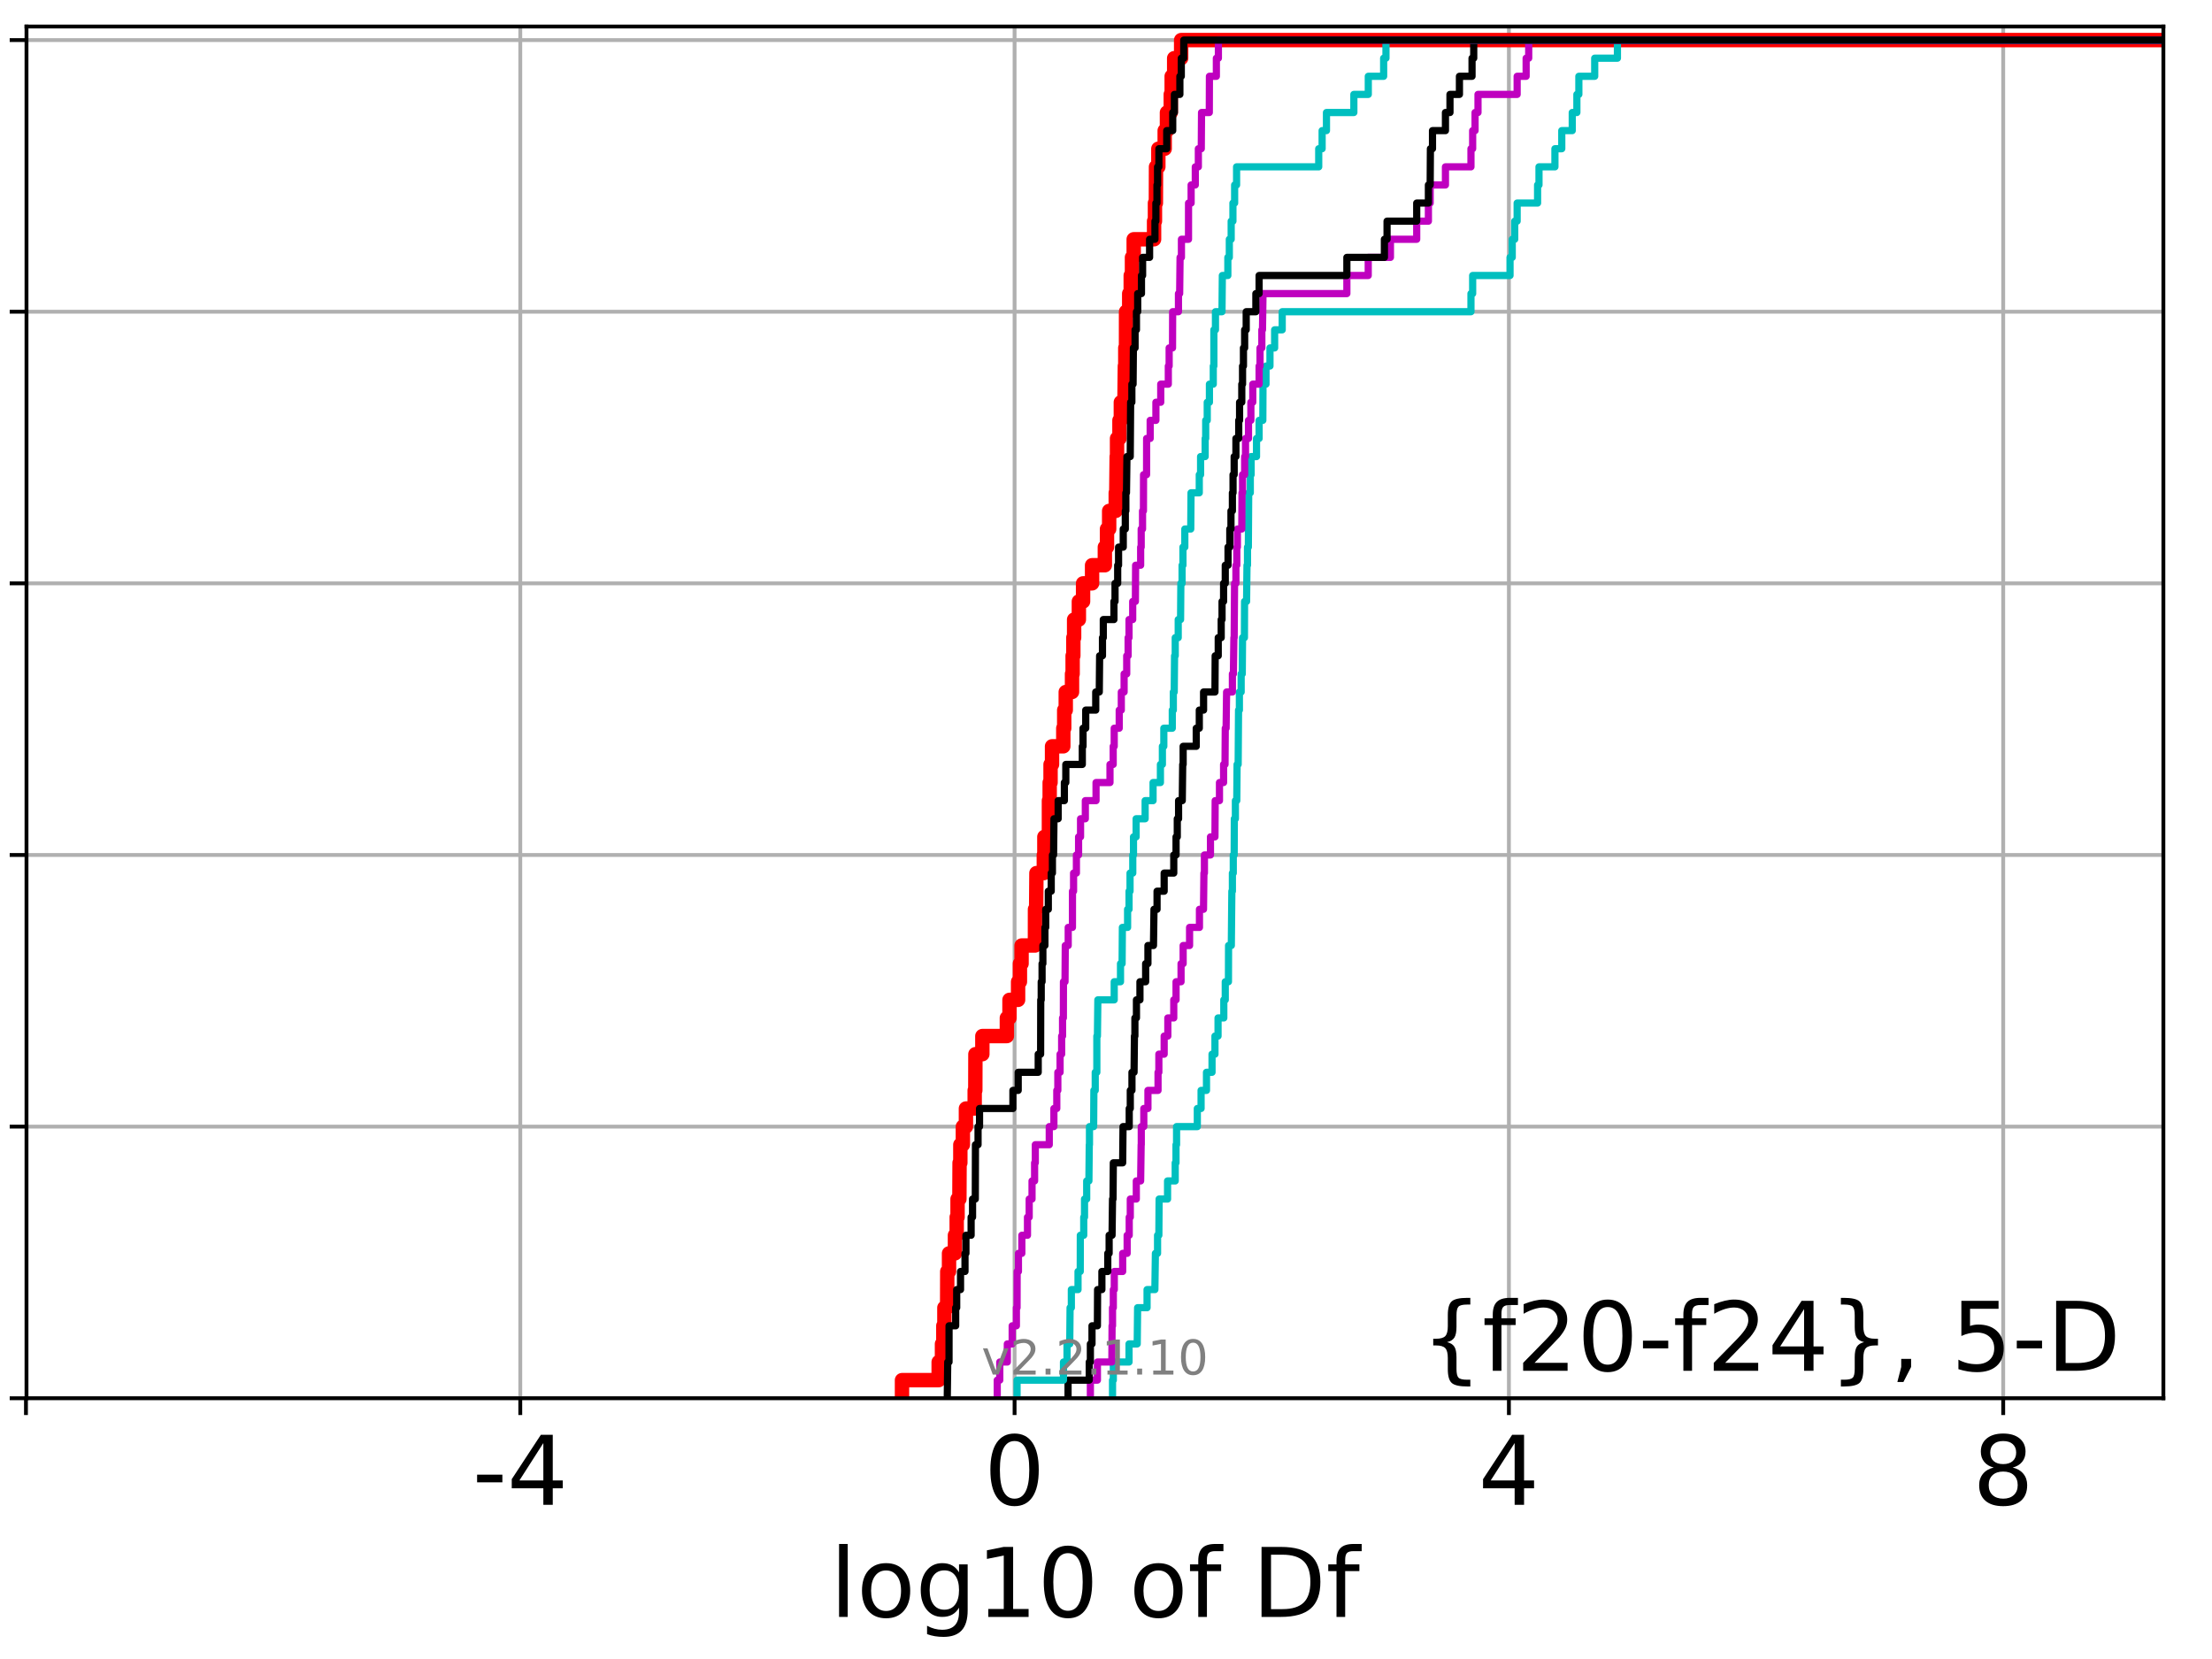 <?xml version="1.0" encoding="utf-8" standalone="no"?>
<!DOCTYPE svg PUBLIC "-//W3C//DTD SVG 1.1//EN"
  "http://www.w3.org/Graphics/SVG/1.1/DTD/svg11.dtd">
<!-- Created with matplotlib (http://matplotlib.org/) -->
<svg height="345.6pt" version="1.1" viewBox="0 0 460.8 345.6" width="460.8pt" xmlns="http://www.w3.org/2000/svg" xmlns:xlink="http://www.w3.org/1999/xlink">
 <defs>
  <style type="text/css">
*{stroke-linecap:butt;stroke-linejoin:round;}
  </style>
 </defs>
 <g id="figure_1">
  <g id="patch_1">
   <path d="M 0 345.6 
L 460.8 345.6 
L 460.8 0 
L 0 0 
z
" style="fill:#ffffff;"/>
  </g>
  <g id="axes_1">
   <g id="patch_2">
    <path d="M 5.52 291.28 
L 450.672 291.28 
L 450.672 5.52 
L 5.52 5.52 
z
" style="fill:#ffffff;"/>
   </g>
   <g id="matplotlib.axis_1">
    <g id="xtick_1">
     <g id="line2d_1">
      <path clip-path="url(#p092ef74ff3)" d="M 5.409 291.28 
L 5.409 5.52 
" style="fill:none;stroke:#b0b0b0;stroke-linecap:square;stroke-width:0.8;"/>
     </g>
     <g id="line2d_2">
      <defs>
       <path d="M 0 0 
L 0 3.5 
" id="md274df6a6b" style="stroke:#000000;stroke-width:0.8;"/>
      </defs>
      <g>
       <use style="stroke:#000000;stroke-width:0.8;" x="5.409" xlink:href="#md274df6a6b" y="291.28"/>
      </g>
     </g>
    </g>
    <g id="xtick_2">
     <g id="line2d_3">
      <path clip-path="url(#p092ef74ff3)" d="M 108.383 291.28 
L 108.383 5.52 
" style="fill:none;stroke:#b0b0b0;stroke-linecap:square;stroke-width:0.8;"/>
     </g>
     <g id="line2d_4">
      <g>
       <use style="stroke:#000000;stroke-width:0.8;" x="108.383" xlink:href="#md274df6a6b" y="291.28"/>
      </g>
     </g>
     <g id="text_1">
      <!-- -4 -->
      <defs>
       <path d="M 4.891 31.391 
L 31.203 31.391 
L 31.203 23.391 
L 4.891 23.391 
z
" id="DejaVuSans-2d"/>
       <path d="M 37.797 64.312 
L 12.891 25.391 
L 37.797 25.391 
z
M 35.203 72.906 
L 47.609 72.906 
L 47.609 25.391 
L 58.016 25.391 
L 58.016 17.188 
L 47.609 17.188 
L 47.609 0 
L 37.797 0 
L 37.797 17.188 
L 4.891 17.188 
L 4.891 26.703 
z
" id="DejaVuSans-34"/>
      </defs>
      <g transform="translate(98.412 313.477)scale(0.2 -0.2)">
       <use xlink:href="#DejaVuSans-2d"/>
       <use x="36.084" xlink:href="#DejaVuSans-34"/>
      </g>
     </g>
    </g>
    <g id="xtick_3">
     <g id="line2d_5">
      <path clip-path="url(#p092ef74ff3)" d="M 211.357 291.28 
L 211.357 5.52 
" style="fill:none;stroke:#b0b0b0;stroke-linecap:square;stroke-width:0.8;"/>
     </g>
     <g id="line2d_6">
      <g>
       <use style="stroke:#000000;stroke-width:0.8;" x="211.357" xlink:href="#md274df6a6b" y="291.28"/>
      </g>
     </g>
     <g id="text_2">
      <!-- 0 -->
      <defs>
       <path d="M 31.781 66.406 
Q 24.172 66.406 20.328 58.906 
Q 16.5 51.422 16.5 36.375 
Q 16.5 21.391 20.328 13.891 
Q 24.172 6.391 31.781 6.391 
Q 39.453 6.391 43.281 13.891 
Q 47.125 21.391 47.125 36.375 
Q 47.125 51.422 43.281 58.906 
Q 39.453 66.406 31.781 66.406 
z
M 31.781 74.219 
Q 44.047 74.219 50.516 64.516 
Q 56.984 54.828 56.984 36.375 
Q 56.984 17.969 50.516 8.266 
Q 44.047 -1.422 31.781 -1.422 
Q 19.531 -1.422 13.062 8.266 
Q 6.594 17.969 6.594 36.375 
Q 6.594 54.828 13.062 64.516 
Q 19.531 74.219 31.781 74.219 
z
" id="DejaVuSans-30"/>
      </defs>
      <g transform="translate(204.994 313.477)scale(0.2 -0.2)">
       <use xlink:href="#DejaVuSans-30"/>
      </g>
     </g>
    </g>
    <g id="xtick_4">
     <g id="line2d_7">
      <path clip-path="url(#p092ef74ff3)" d="M 314.331 291.28 
L 314.331 5.52 
" style="fill:none;stroke:#b0b0b0;stroke-linecap:square;stroke-width:0.8;"/>
     </g>
     <g id="line2d_8">
      <g>
       <use style="stroke:#000000;stroke-width:0.8;" x="314.331" xlink:href="#md274df6a6b" y="291.28"/>
      </g>
     </g>
     <g id="text_3">
      <!-- 4 -->
      <g transform="translate(307.968 313.477)scale(0.2 -0.2)">
       <use xlink:href="#DejaVuSans-34"/>
      </g>
     </g>
    </g>
    <g id="xtick_5">
     <g id="line2d_9">
      <path clip-path="url(#p092ef74ff3)" d="M 417.304 291.28 
L 417.304 5.52 
" style="fill:none;stroke:#b0b0b0;stroke-linecap:square;stroke-width:0.8;"/>
     </g>
     <g id="line2d_10">
      <g>
       <use style="stroke:#000000;stroke-width:0.8;" x="417.304" xlink:href="#md274df6a6b" y="291.28"/>
      </g>
     </g>
     <g id="text_4">
      <!-- 8 -->
      <defs>
       <path d="M 31.781 34.625 
Q 24.75 34.625 20.719 30.859 
Q 16.703 27.094 16.703 20.516 
Q 16.703 13.922 20.719 10.156 
Q 24.75 6.391 31.781 6.391 
Q 38.812 6.391 42.859 10.172 
Q 46.922 13.969 46.922 20.516 
Q 46.922 27.094 42.891 30.859 
Q 38.875 34.625 31.781 34.625 
z
M 21.922 38.812 
Q 15.578 40.375 12.031 44.719 
Q 8.5 49.078 8.5 55.328 
Q 8.5 64.062 14.719 69.141 
Q 20.953 74.219 31.781 74.219 
Q 42.672 74.219 48.875 69.141 
Q 55.078 64.062 55.078 55.328 
Q 55.078 49.078 51.531 44.719 
Q 48 40.375 41.703 38.812 
Q 48.828 37.156 52.797 32.312 
Q 56.781 27.484 56.781 20.516 
Q 56.781 9.906 50.312 4.234 
Q 43.844 -1.422 31.781 -1.422 
Q 19.734 -1.422 13.25 4.234 
Q 6.781 9.906 6.781 20.516 
Q 6.781 27.484 10.781 32.312 
Q 14.797 37.156 21.922 38.812 
z
M 18.312 54.391 
Q 18.312 48.734 21.844 45.562 
Q 25.391 42.391 31.781 42.391 
Q 38.141 42.391 41.719 45.562 
Q 45.312 48.734 45.312 54.391 
Q 45.312 60.062 41.719 63.234 
Q 38.141 66.406 31.781 66.406 
Q 25.391 66.406 21.844 63.234 
Q 18.312 60.062 18.312 54.391 
z
" id="DejaVuSans-38"/>
      </defs>
      <g transform="translate(410.942 313.477)scale(0.2 -0.2)">
       <use xlink:href="#DejaVuSans-38"/>
      </g>
     </g>
    </g>
    <g id="text_5">
     <!-- log10 of Df -->
     <defs>
      <path d="M 9.422 75.984 
L 18.406 75.984 
L 18.406 0 
L 9.422 0 
z
" id="DejaVuSans-6c"/>
      <path d="M 30.609 48.391 
Q 23.391 48.391 19.188 42.75 
Q 14.984 37.109 14.984 27.297 
Q 14.984 17.484 19.156 11.844 
Q 23.344 6.203 30.609 6.203 
Q 37.797 6.203 41.984 11.859 
Q 46.188 17.531 46.188 27.297 
Q 46.188 37.016 41.984 42.703 
Q 37.797 48.391 30.609 48.391 
z
M 30.609 56 
Q 42.328 56 49.016 48.375 
Q 55.719 40.766 55.719 27.297 
Q 55.719 13.875 49.016 6.219 
Q 42.328 -1.422 30.609 -1.422 
Q 18.844 -1.422 12.172 6.219 
Q 5.516 13.875 5.516 27.297 
Q 5.516 40.766 12.172 48.375 
Q 18.844 56 30.609 56 
z
" id="DejaVuSans-6f"/>
      <path d="M 45.406 27.984 
Q 45.406 37.75 41.375 43.109 
Q 37.359 48.484 30.078 48.484 
Q 22.859 48.484 18.828 43.109 
Q 14.797 37.75 14.797 27.984 
Q 14.797 18.266 18.828 12.891 
Q 22.859 7.516 30.078 7.516 
Q 37.359 7.516 41.375 12.891 
Q 45.406 18.266 45.406 27.984 
z
M 54.391 6.781 
Q 54.391 -7.172 48.188 -13.984 
Q 42 -20.797 29.203 -20.797 
Q 24.469 -20.797 20.266 -20.094 
Q 16.062 -19.391 12.109 -17.922 
L 12.109 -9.188 
Q 16.062 -11.328 19.922 -12.344 
Q 23.781 -13.375 27.781 -13.375 
Q 36.625 -13.375 41.016 -8.766 
Q 45.406 -4.156 45.406 5.172 
L 45.406 9.625 
Q 42.625 4.781 38.281 2.391 
Q 33.938 0 27.875 0 
Q 17.828 0 11.672 7.656 
Q 5.516 15.328 5.516 27.984 
Q 5.516 40.672 11.672 48.328 
Q 17.828 56 27.875 56 
Q 33.938 56 38.281 53.609 
Q 42.625 51.219 45.406 46.391 
L 45.406 54.688 
L 54.391 54.688 
z
" id="DejaVuSans-67"/>
      <path d="M 12.406 8.297 
L 28.516 8.297 
L 28.516 63.922 
L 10.984 60.406 
L 10.984 69.391 
L 28.422 72.906 
L 38.281 72.906 
L 38.281 8.297 
L 54.391 8.297 
L 54.391 0 
L 12.406 0 
z
" id="DejaVuSans-31"/>
      <path id="DejaVuSans-20"/>
      <path d="M 37.109 75.984 
L 37.109 68.5 
L 28.516 68.5 
Q 23.688 68.5 21.797 66.547 
Q 19.922 64.594 19.922 59.516 
L 19.922 54.688 
L 34.719 54.688 
L 34.719 47.703 
L 19.922 47.703 
L 19.922 0 
L 10.891 0 
L 10.891 47.703 
L 2.297 47.703 
L 2.297 54.688 
L 10.891 54.688 
L 10.891 58.5 
Q 10.891 67.625 15.141 71.797 
Q 19.391 75.984 28.609 75.984 
z
" id="DejaVuSans-66"/>
      <path d="M 19.672 64.797 
L 19.672 8.109 
L 31.594 8.109 
Q 46.688 8.109 53.688 14.938 
Q 60.688 21.781 60.688 36.531 
Q 60.688 51.172 53.688 57.984 
Q 46.688 64.797 31.594 64.797 
z
M 9.812 72.906 
L 30.078 72.906 
Q 51.266 72.906 61.172 64.094 
Q 71.094 55.281 71.094 36.531 
Q 71.094 17.672 61.125 8.828 
Q 51.172 0 30.078 0 
L 9.812 0 
z
" id="DejaVuSans-44"/>
     </defs>
     <g transform="translate(172.91 336.833)scale(0.2 -0.2)">
      <use xlink:href="#DejaVuSans-6c"/>
      <use x="27.783" xlink:href="#DejaVuSans-6f"/>
      <use x="88.965" xlink:href="#DejaVuSans-67"/>
      <use x="152.441" xlink:href="#DejaVuSans-31"/>
      <use x="216.064" xlink:href="#DejaVuSans-30"/>
      <use x="279.688" xlink:href="#DejaVuSans-20"/>
      <use x="311.475" xlink:href="#DejaVuSans-6f"/>
      <use x="372.656" xlink:href="#DejaVuSans-66"/>
      <use x="407.861" xlink:href="#DejaVuSans-20"/>
      <use x="439.648" xlink:href="#DejaVuSans-44"/>
      <use x="516.65" xlink:href="#DejaVuSans-66"/>
     </g>
    </g>
   </g>
   <g id="matplotlib.axis_2">
    <g id="ytick_1">
     <g id="line2d_11">
      <path clip-path="url(#p092ef74ff3)" d="M 5.52 291.28 
L 450.672 291.28 
" style="fill:none;stroke:#b0b0b0;stroke-linecap:square;stroke-width:0.8;"/>
     </g>
     <g id="line2d_12">
      <defs>
       <path d="M 0 0 
L -3.5 0 
" id="m670ad998c7" style="stroke:#000000;stroke-width:0.8;"/>
      </defs>
      <g>
       <use style="stroke:#000000;stroke-width:0.8;" x="5.52" xlink:href="#m670ad998c7" y="291.28"/>
      </g>
     </g>
    </g>
    <g id="ytick_2">
     <g id="line2d_13">
      <path clip-path="url(#p092ef74ff3)" d="M 5.52 234.694 
L 450.672 234.694 
" style="fill:none;stroke:#b0b0b0;stroke-linecap:square;stroke-width:0.8;"/>
     </g>
     <g id="line2d_14">
      <g>
       <use style="stroke:#000000;stroke-width:0.8;" x="5.52" xlink:href="#m670ad998c7" y="234.694"/>
      </g>
     </g>
    </g>
    <g id="ytick_3">
     <g id="line2d_15">
      <path clip-path="url(#p092ef74ff3)" d="M 5.52 178.108 
L 450.672 178.108 
" style="fill:none;stroke:#b0b0b0;stroke-linecap:square;stroke-width:0.8;"/>
     </g>
     <g id="line2d_16">
      <g>
       <use style="stroke:#000000;stroke-width:0.8;" x="5.52" xlink:href="#m670ad998c7" y="178.108"/>
      </g>
     </g>
    </g>
    <g id="ytick_4">
     <g id="line2d_17">
      <path clip-path="url(#p092ef74ff3)" d="M 5.52 121.522 
L 450.672 121.522 
" style="fill:none;stroke:#b0b0b0;stroke-linecap:square;stroke-width:0.8;"/>
     </g>
     <g id="line2d_18">
      <g>
       <use style="stroke:#000000;stroke-width:0.8;" x="5.52" xlink:href="#m670ad998c7" y="121.522"/>
      </g>
     </g>
    </g>
    <g id="ytick_5">
     <g id="line2d_19">
      <path clip-path="url(#p092ef74ff3)" d="M 5.52 64.935 
L 450.672 64.935 
" style="fill:none;stroke:#b0b0b0;stroke-linecap:square;stroke-width:0.8;"/>
     </g>
     <g id="line2d_20">
      <g>
       <use style="stroke:#000000;stroke-width:0.8;" x="5.52" xlink:href="#m670ad998c7" y="64.935"/>
      </g>
     </g>
    </g>
    <g id="ytick_6">
     <g id="line2d_21">
      <path clip-path="url(#p092ef74ff3)" d="M 5.52 8.349 
L 450.672 8.349 
" style="fill:none;stroke:#b0b0b0;stroke-linecap:square;stroke-width:0.8;"/>
     </g>
     <g id="line2d_22">
      <g>
       <use style="stroke:#000000;stroke-width:0.8;" x="5.52" xlink:href="#m670ad998c7" y="8.349"/>
      </g>
     </g>
    </g>
   </g>
   <g id="line2d_23">
    <path clip-path="url(#p092ef74ff3)" d="M 187.903 291.28 
L 187.903 287.508 
L 195.541 287.508 
L 195.541 283.735 
L 196.234 283.735 
L 196.234 279.963 
L 196.514 279.963 
L 196.514 276.19 
L 196.733 276.19 
L 196.733 272.418 
L 197.309 272.418 
L 197.331 264.873 
L 197.7 264.873 
L 197.7 261.101 
L 198.933 261.101 
L 198.933 257.328 
L 199.298 257.328 
L 199.298 253.556 
L 199.477 253.556 
L 199.477 249.783 
L 199.86 249.783 
L 199.896 242.239 
L 200.056 242.239 
L 200.056 238.466 
L 200.583 238.466 
L 200.583 234.694 
L 201.221 234.694 
L 201.221 230.921 
L 203.045 230.921 
L 203.045 227.149 
L 203.174 227.149 
L 203.197 219.604 
L 204.642 219.604 
L 204.642 215.832 
L 209.748 215.832 
L 209.748 212.059 
L 210.296 212.059 
L 210.296 208.287 
L 212.086 208.287 
L 212.086 204.515 
L 212.467 204.515 
L 212.467 200.742 
L 212.811 200.742 
L 212.811 196.97 
L 215.599 196.97 
L 215.607 189.425 
L 215.847 189.425 
L 215.907 181.88 
L 217.448 181.88 
L 217.448 178.108 
L 217.56 178.108 
L 217.56 174.335 
L 218.508 174.335 
L 218.51 166.79 
L 218.668 166.79 
L 218.668 163.018 
L 218.85 163.018 
L 218.85 159.246 
L 219.159 159.246 
L 219.159 155.473 
L 221.504 155.473 
L 221.504 151.701 
L 221.693 151.701 
L 221.693 147.928 
L 222.016 147.928 
L 222.016 144.156 
L 223.321 144.156 
L 223.321 140.384 
L 223.449 140.384 
L 223.449 136.611 
L 223.597 136.611 
L 223.597 132.839 
L 223.759 132.839 
L 223.759 129.066 
L 224.748 129.066 
L 224.748 125.294 
L 225.624 125.294 
L 225.624 121.522 
L 227.5 121.522 
L 227.5 117.749 
L 230.161 117.749 
L 230.161 113.977 
L 230.607 113.977 
L 230.607 110.204 
L 231.059 110.204 
L 231.059 106.432 
L 232.428 106.432 
L 232.428 102.66 
L 232.54 102.66 
L 232.625 95.115 
L 232.7 95.115 
L 232.7 91.342 
L 233.204 91.342 
L 233.204 87.57 
L 233.492 87.57 
L 233.492 83.797 
L 234.24 83.797 
L 234.329 76.253 
L 234.418 76.253 
L 234.418 72.48 
L 234.568 72.48 
L 234.577 64.935 
L 235.234 64.935 
L 235.234 61.163 
L 235.551 61.163 
L 235.551 57.391 
L 235.811 57.391 
L 235.811 53.618 
L 236.17 53.618 
L 236.17 49.846 
L 240.414 49.846 
L 240.414 46.073 
L 240.598 46.073 
L 240.598 42.301 
L 240.792 42.301 
L 240.818 34.756 
L 241.305 34.756 
L 241.305 30.984 
L 242.628 30.984 
L 242.628 27.211 
L 243.098 27.211 
L 243.098 23.439 
L 243.892 23.439 
L 243.892 19.667 
L 244.082 19.667 
L 244.082 15.894 
L 244.603 15.894 
L 244.603 12.122 
L 246.054 12.122 
L 246.054 8.349 
L 246.054 8.349 
L 450.672 8.349 
L 450.672 8.349 
" style="fill:none;stroke:#ff0000;stroke-linecap:square;stroke-width:3;"/>
   </g>
   <g id="line2d_24">
    <path clip-path="url(#p092ef74ff3)" d="M 231.759 291.28 
L 231.759 287.508 
L 231.925 287.508 
L 231.925 283.735 
L 235.198 283.735 
L 235.198 279.963 
L 236.903 279.963 
L 236.986 272.418 
L 238.954 272.418 
L 238.954 268.646 
L 240.581 268.646 
L 240.692 261.101 
L 241.14 261.101 
L 241.14 257.328 
L 241.411 257.328 
L 241.465 249.783 
L 243.224 249.783 
L 243.224 246.011 
L 244.819 246.011 
L 244.819 242.239 
L 244.983 242.239 
L 244.983 238.466 
L 245.101 238.466 
L 245.101 234.694 
L 249.423 234.694 
L 249.423 230.921 
L 250.208 230.921 
L 250.208 227.149 
L 251.335 227.149 
L 251.335 223.377 
L 252.489 223.377 
L 252.489 219.604 
L 253.098 219.604 
L 253.098 215.832 
L 253.74 215.832 
L 253.74 212.059 
L 254.941 212.059 
L 254.941 208.287 
L 255.246 208.287 
L 255.246 204.515 
L 255.908 204.515 
L 255.933 196.97 
L 256.508 196.97 
L 256.617 185.653 
L 256.731 185.653 
L 256.731 181.88 
L 256.914 181.88 
L 256.914 178.108 
L 257.1 178.108 
L 257.133 170.563 
L 257.355 170.563 
L 257.355 166.79 
L 257.641 166.79 
L 257.706 159.246 
L 257.932 159.246 
L 258.011 147.928 
L 258.189 147.928 
L 258.189 144.156 
L 258.556 144.156 
L 258.556 140.384 
L 258.785 140.384 
L 258.846 132.839 
L 259.237 132.839 
L 259.265 125.294 
L 259.686 125.294 
L 259.771 117.749 
L 259.877 117.749 
L 259.877 113.977 
L 260.054 113.977 
L 260.127 102.66 
L 260.46 102.66 
L 260.46 98.887 
L 260.632 98.887 
L 260.632 95.115 
L 261.755 95.115 
L 261.755 91.342 
L 262.296 91.342 
L 262.296 87.57 
L 263.069 87.57 
L 263.107 80.025 
L 263.731 80.025 
L 263.731 76.253 
L 264.558 76.253 
L 264.558 72.48 
L 265.53 72.48 
L 265.53 68.708 
L 267.11 68.708 
L 267.11 64.935 
L 306.429 64.935 
L 306.429 61.163 
L 306.781 61.163 
L 306.781 57.391 
L 314.567 57.391 
L 314.567 53.618 
L 315.026 53.618 
L 315.026 49.846 
L 315.543 49.846 
L 315.543 46.073 
L 316.049 46.073 
L 316.049 42.301 
L 320.307 42.301 
L 320.307 38.529 
L 320.6 38.529 
L 320.6 34.756 
L 323.919 34.756 
L 323.919 30.984 
L 325.345 30.984 
L 325.345 27.211 
L 327.528 27.211 
L 327.528 23.439 
L 328.493 23.439 
L 328.493 19.667 
L 328.905 19.667 
L 328.905 15.894 
L 332.207 15.894 
L 332.207 12.122 
L 336.94 12.122 
L 336.94 8.349 
L 336.94 8.349 
L 450.672 8.349 
L 450.672 8.349 
" style="fill:none;stroke:#00bfbf;stroke-linecap:square;stroke-width:1.5;"/>
   </g>
   <g id="line2d_25">
    <path clip-path="url(#p092ef74ff3)" d="M 227.144 291.28 
L 227.144 287.508 
L 228.61 287.508 
L 228.61 283.735 
L 231.622 283.735 
L 231.663 276.19 
L 231.759 276.19 
L 231.759 272.418 
L 231.925 272.418 
L 231.925 268.646 
L 232.128 268.646 
L 232.128 264.873 
L 233.872 264.873 
L 233.872 261.101 
L 234.806 261.101 
L 234.806 257.328 
L 235.238 257.328 
L 235.238 253.556 
L 235.46 253.556 
L 235.46 249.783 
L 236.714 249.783 
L 236.714 246.011 
L 237.616 246.011 
L 237.721 238.466 
L 237.748 238.466 
L 237.748 234.694 
L 238.275 234.694 
L 238.275 230.921 
L 239.136 230.921 
L 239.136 227.149 
L 241.24 227.149 
L 241.24 223.377 
L 241.411 223.377 
L 241.411 219.604 
L 242.517 219.604 
L 242.517 215.832 
L 243.28 215.832 
L 243.28 212.059 
L 244.517 212.059 
L 244.517 208.287 
L 244.994 208.287 
L 244.994 204.515 
L 246.034 204.515 
L 246.034 200.742 
L 246.471 200.742 
L 246.471 196.97 
L 247.81 196.97 
L 247.81 193.197 
L 249.868 193.197 
L 249.868 189.425 
L 250.713 189.425 
L 250.799 181.88 
L 250.903 181.88 
L 250.903 178.108 
L 252.163 178.108 
L 252.163 174.335 
L 253.098 174.335 
L 253.145 166.79 
L 254.038 166.79 
L 254.038 163.018 
L 254.895 163.018 
L 254.895 159.246 
L 255.195 159.246 
L 255.246 151.701 
L 255.42 151.701 
L 255.523 144.156 
L 256.731 144.156 
L 256.731 140.384 
L 256.939 140.384 
L 257.04 132.839 
L 257.1 132.839 
L 257.183 121.522 
L 257.465 121.522 
L 257.465 117.749 
L 257.647 117.749 
L 257.647 113.977 
L 257.771 113.977 
L 257.771 110.204 
L 258.686 110.204 
L 258.733 102.66 
L 258.846 102.66 
L 258.846 98.887 
L 259.283 98.887 
L 259.283 95.115 
L 259.464 95.115 
L 259.464 91.342 
L 260.084 91.342 
L 260.084 87.57 
L 260.581 87.57 
L 260.581 83.797 
L 260.975 83.797 
L 260.975 80.025 
L 262.296 80.025 
L 262.296 76.253 
L 262.489 76.253 
L 262.489 72.48 
L 262.864 72.48 
L 262.864 68.708 
L 262.999 68.708 
L 263.107 61.163 
L 280.577 61.163 
L 280.577 57.391 
L 285.027 57.391 
L 285.027 53.618 
L 289.653 53.618 
L 289.653 49.846 
L 295.126 49.846 
L 295.126 46.073 
L 297.563 46.073 
L 297.563 42.301 
L 297.932 42.301 
L 297.932 38.529 
L 301.113 38.529 
L 301.113 34.756 
L 306.429 34.756 
L 306.429 30.984 
L 306.781 30.984 
L 306.781 27.211 
L 307.282 27.211 
L 307.282 23.439 
L 307.895 23.439 
L 307.895 19.667 
L 316.049 19.667 
L 316.049 15.894 
L 317.923 15.894 
L 317.923 12.122 
L 318.457 12.122 
L 318.457 8.349 
L 318.457 8.349 
L 450.672 8.349 
L 450.672 8.349 
" style="fill:none;stroke:#bf00bf;stroke-linecap:square;stroke-width:1.5;"/>
   </g>
   <g id="line2d_26">
    <path clip-path="url(#p092ef74ff3)" d="M 222.495 291.28 
L 222.495 287.508 
L 226.909 287.508 
L 226.909 283.735 
L 227.144 283.735 
L 227.144 279.963 
L 227.485 279.963 
L 227.485 276.19 
L 228.61 276.19 
L 228.648 268.646 
L 229.543 268.646 
L 229.543 264.873 
L 230.77 264.873 
L 230.77 261.101 
L 231.052 261.101 
L 231.052 257.328 
L 231.663 257.328 
L 231.759 249.783 
L 231.864 249.783 
L 231.925 242.239 
L 233.872 242.239 
L 233.947 234.694 
L 235.238 234.694 
L 235.238 230.921 
L 235.46 230.921 
L 235.46 227.149 
L 235.808 227.149 
L 235.808 223.377 
L 236.245 223.377 
L 236.323 215.832 
L 236.42 215.832 
L 236.42 212.059 
L 236.744 212.059 
L 236.744 208.287 
L 237.471 208.287 
L 237.471 204.515 
L 238.66 204.515 
L 238.66 200.742 
L 239.136 200.742 
L 239.136 196.97 
L 240.29 196.97 
L 240.397 189.425 
L 241.036 189.425 
L 241.036 185.653 
L 242.517 185.653 
L 242.517 181.88 
L 244.517 181.88 
L 244.517 178.108 
L 244.994 178.108 
L 244.994 174.335 
L 245.25 174.335 
L 245.25 170.563 
L 245.52 170.563 
L 245.52 166.79 
L 246.288 166.79 
L 246.378 159.246 
L 246.471 159.246 
L 246.471 155.473 
L 249.2 155.473 
L 249.2 151.701 
L 249.836 151.701 
L 249.836 147.928 
L 250.726 147.928 
L 250.726 144.156 
L 253.098 144.156 
L 253.145 136.611 
L 253.781 136.611 
L 253.781 132.839 
L 254.398 132.839 
L 254.398 129.066 
L 254.575 129.066 
L 254.575 125.294 
L 254.895 125.294 
L 254.895 121.522 
L 255.246 121.522 
L 255.246 117.749 
L 255.821 117.749 
L 255.821 113.977 
L 256.189 113.977 
L 256.189 110.204 
L 256.433 110.204 
L 256.433 106.432 
L 256.731 106.432 
L 256.731 102.66 
L 256.866 102.66 
L 256.866 98.887 
L 257.1 98.887 
L 257.1 95.115 
L 257.465 95.115 
L 257.465 91.342 
L 258.05 91.342 
L 258.05 87.57 
L 258.227 87.57 
L 258.227 83.797 
L 258.686 83.797 
L 258.686 80.025 
L 258.846 80.025 
L 258.846 76.253 
L 259.034 76.253 
L 259.034 72.48 
L 259.283 72.48 
L 259.283 68.708 
L 259.607 68.708 
L 259.607 64.935 
L 261.62 64.935 
L 261.62 61.163 
L 262.296 61.163 
L 262.296 57.391 
L 280.577 57.391 
L 280.577 53.618 
L 288.396 53.618 
L 288.396 49.846 
L 288.949 49.846 
L 288.949 46.073 
L 295.126 46.073 
L 295.126 42.301 
L 297.563 42.301 
L 297.563 38.529 
L 297.932 38.529 
L 297.979 30.984 
L 298.415 30.984 
L 298.415 27.211 
L 301.113 27.211 
L 301.113 23.439 
L 302.056 23.439 
L 302.056 19.667 
L 304.027 19.667 
L 304.027 15.894 
L 306.652 15.894 
L 306.652 12.122 
L 307.006 12.122 
L 307.006 8.349 
L 307.006 8.349 
L 450.672 8.349 
L 450.672 8.349 
" style="fill:none;stroke:#000000;stroke-linecap:square;stroke-width:1.5;"/>
   </g>
   <g id="line2d_27">
    <path clip-path="url(#p092ef74ff3)" d="M 211.872 291.28 
L 211.872 287.508 
L 221.543 287.508 
L 221.543 283.735 
L 222.28 283.735 
L 222.28 279.963 
L 222.847 279.963 
L 222.917 272.418 
L 223.182 272.418 
L 223.182 268.646 
L 224.573 268.646 
L 224.573 264.873 
L 225.035 264.873 
L 225.051 257.328 
L 225.762 257.328 
L 225.762 253.556 
L 225.925 253.556 
L 225.925 249.783 
L 226.378 249.783 
L 226.378 246.011 
L 226.839 246.011 
L 226.914 238.466 
L 226.958 238.466 
L 226.958 234.694 
L 227.827 234.694 
L 227.875 227.149 
L 228.158 227.149 
L 228.158 223.377 
L 228.492 223.377 
L 228.493 215.832 
L 228.615 215.832 
L 228.702 208.287 
L 232.112 208.287 
L 232.112 204.515 
L 233.422 204.515 
L 233.422 200.742 
L 233.755 200.742 
L 233.812 193.197 
L 234.899 193.197 
L 234.899 189.425 
L 235.202 189.425 
L 235.202 185.653 
L 235.408 185.653 
L 235.408 181.88 
L 235.978 181.88 
L 235.978 178.108 
L 236.127 178.108 
L 236.127 174.335 
L 236.677 174.335 
L 236.677 170.563 
L 238.554 170.563 
L 238.554 166.79 
L 240.204 166.79 
L 240.204 163.018 
L 241.737 163.018 
L 241.737 159.246 
L 242.147 159.246 
L 242.147 155.473 
L 242.446 155.473 
L 242.446 151.701 
L 244.208 151.701 
L 244.208 147.928 
L 244.426 147.928 
L 244.426 144.156 
L 244.612 144.156 
L 244.683 136.611 
L 244.823 136.611 
L 244.823 132.839 
L 245.445 132.839 
L 245.445 129.066 
L 245.935 129.066 
L 245.993 121.522 
L 246.249 121.522 
L 246.249 117.749 
L 246.427 117.749 
L 246.427 113.977 
L 246.82 113.977 
L 246.82 110.204 
L 248.055 110.204 
L 248.112 102.66 
L 249.83 102.66 
L 249.83 98.887 
L 250.104 98.887 
L 250.104 95.115 
L 251.055 95.115 
L 251.055 91.342 
L 251.169 91.342 
L 251.169 87.57 
L 251.49 87.57 
L 251.49 83.797 
L 251.946 83.797 
L 251.946 80.025 
L 252.747 80.025 
L 252.747 76.253 
L 252.87 76.253 
L 252.871 68.708 
L 253.202 68.708 
L 253.202 64.935 
L 254.563 64.935 
L 254.637 57.391 
L 255.783 57.391 
L 255.783 53.618 
L 256.09 53.618 
L 256.09 49.846 
L 256.477 49.846 
L 256.477 46.073 
L 256.841 46.073 
L 256.841 42.301 
L 257.198 42.301 
L 257.198 38.529 
L 257.604 38.529 
L 257.604 34.756 
L 274.713 34.756 
L 274.713 30.984 
L 275.423 30.984 
L 275.423 27.211 
L 276.327 27.211 
L 276.327 23.439 
L 282.033 23.439 
L 282.033 19.667 
L 285.041 19.667 
L 285.041 15.894 
L 288.239 15.894 
L 288.239 12.122 
L 288.723 12.122 
L 288.723 8.349 
L 288.723 8.349 
L 450.672 8.349 
L 450.672 8.349 
" style="fill:none;stroke:#00bfbf;stroke-linecap:square;stroke-width:1.5;"/>
   </g>
   <g id="line2d_28">
    <path clip-path="url(#p092ef74ff3)" d="M 207.742 291.28 
L 207.742 287.508 
L 208.273 287.508 
L 208.273 283.735 
L 209.843 283.735 
L 209.843 279.963 
L 210.857 279.963 
L 210.857 276.19 
L 211.735 276.19 
L 211.735 272.418 
L 211.872 272.418 
L 211.888 264.873 
L 212.159 264.873 
L 212.159 261.101 
L 212.868 261.101 
L 212.868 257.328 
L 214.044 257.328 
L 214.044 253.556 
L 214.4 253.556 
L 214.4 249.783 
L 214.991 249.783 
L 214.991 246.011 
L 215.527 246.011 
L 215.527 242.239 
L 215.674 242.239 
L 215.674 238.466 
L 218.58 238.466 
L 218.58 234.694 
L 219.546 234.694 
L 219.546 230.921 
L 220.149 230.921 
L 220.149 227.149 
L 220.366 227.149 
L 220.366 223.377 
L 220.835 223.377 
L 220.835 219.604 
L 221.161 219.604 
L 221.161 215.832 
L 221.349 215.832 
L 221.349 212.059 
L 221.52 212.059 
L 221.537 204.515 
L 221.864 204.515 
L 221.917 196.97 
L 222.528 196.97 
L 222.528 193.197 
L 223.409 193.197 
L 223.418 185.653 
L 223.645 185.653 
L 223.645 181.88 
L 224.235 181.88 
L 224.235 178.108 
L 224.689 178.108 
L 224.689 174.335 
L 225.098 174.335 
L 225.098 170.563 
L 226.095 170.563 
L 226.095 166.79 
L 228.324 166.79 
L 228.324 163.018 
L 231.231 163.018 
L 231.231 159.246 
L 231.899 159.246 
L 231.899 155.473 
L 232.112 155.473 
L 232.112 151.701 
L 233.154 151.701 
L 233.154 147.928 
L 233.589 147.928 
L 233.589 144.156 
L 234.173 144.156 
L 234.173 140.384 
L 234.716 140.384 
L 234.716 136.611 
L 235.008 136.611 
L 235.008 132.839 
L 235.197 132.839 
L 235.197 129.066 
L 235.962 129.066 
L 235.962 125.294 
L 236.523 125.294 
L 236.57 117.749 
L 237.618 117.749 
L 237.618 113.977 
L 237.73 113.977 
L 237.73 110.204 
L 238.012 110.204 
L 238.012 106.432 
L 238.2 106.432 
L 238.223 98.887 
L 238.852 98.887 
L 238.862 91.342 
L 239.602 91.342 
L 239.602 87.57 
L 240.796 87.57 
L 240.796 83.797 
L 241.803 83.797 
L 241.803 80.025 
L 243.382 80.025 
L 243.382 76.253 
L 243.555 76.253 
L 243.555 72.48 
L 244.258 72.48 
L 244.285 64.935 
L 245.495 64.935 
L 245.495 61.163 
L 245.744 61.163 
L 245.83 53.618 
L 246.114 53.618 
L 246.114 49.846 
L 247.588 49.846 
L 247.594 42.301 
L 248.133 42.301 
L 248.133 38.529 
L 249.002 38.529 
L 249.002 34.756 
L 249.639 34.756 
L 249.639 30.984 
L 250.249 30.984 
L 250.302 23.439 
L 251.92 23.439 
L 251.946 15.894 
L 253.392 15.894 
L 253.392 12.122 
L 253.814 12.122 
L 253.814 8.349 
L 253.814 8.349 
L 450.672 8.349 
L 450.672 8.349 
" style="fill:none;stroke:#bf00bf;stroke-linecap:square;stroke-width:1.5;"/>
   </g>
   <g id="line2d_29">
    <path clip-path="url(#p092ef74ff3)" d="M 197.331 291.28 
L 197.431 283.735 
L 197.7 283.735 
L 197.706 276.19 
L 199.086 276.19 
L 199.086 272.418 
L 199.298 272.418 
L 199.298 268.646 
L 200.097 268.646 
L 200.097 264.873 
L 201.027 264.873 
L 201.027 261.101 
L 201.221 261.101 
L 201.221 257.328 
L 202.302 257.328 
L 202.302 253.556 
L 202.599 253.556 
L 202.599 249.783 
L 203.174 249.783 
L 203.206 238.466 
L 203.746 238.466 
L 203.746 234.694 
L 204.055 234.694 
L 204.055 230.921 
L 211.008 230.921 
L 211.008 227.149 
L 212.11 227.149 
L 212.11 223.377 
L 216.279 223.377 
L 216.279 219.604 
L 216.78 219.604 
L 216.806 208.287 
L 216.906 208.287 
L 216.906 204.515 
L 217.082 204.515 
L 217.082 200.742 
L 217.247 200.742 
L 217.247 196.97 
L 217.675 196.97 
L 217.675 193.197 
L 217.841 193.197 
L 217.841 189.425 
L 218.385 189.425 
L 218.385 185.653 
L 218.989 185.653 
L 218.989 181.88 
L 219.238 181.88 
L 219.238 178.108 
L 219.477 178.108 
L 219.563 170.563 
L 220.432 170.563 
L 220.432 166.79 
L 221.729 166.79 
L 221.729 163.018 
L 222.029 163.018 
L 222.029 159.246 
L 225.465 159.246 
L 225.465 155.473 
L 225.615 155.473 
L 225.615 151.701 
L 226.177 151.701 
L 226.177 147.928 
L 228.262 147.928 
L 228.262 144.156 
L 229 144.156 
L 229.072 136.611 
L 229.665 136.611 
L 229.665 132.839 
L 229.838 132.839 
L 229.838 129.066 
L 232.052 129.066 
L 232.052 125.294 
L 232.282 125.294 
L 232.282 121.522 
L 232.834 121.522 
L 232.834 117.749 
L 233.017 117.749 
L 233.017 113.977 
L 233.995 113.977 
L 233.995 110.204 
L 234.422 110.204 
L 234.422 106.432 
L 234.535 106.432 
L 234.535 102.66 
L 234.662 102.66 
L 234.763 95.115 
L 235.449 95.115 
L 235.53 83.797 
L 235.788 83.797 
L 235.788 80.025 
L 236.041 80.025 
L 236.106 72.48 
L 236.457 72.48 
L 236.457 68.708 
L 236.741 68.708 
L 236.741 64.935 
L 237.001 64.935 
L 237.001 61.163 
L 237.788 61.163 
L 237.788 57.391 
L 238.024 57.391 
L 238.024 53.618 
L 239.48 53.618 
L 239.48 49.846 
L 240.598 49.846 
L 240.598 46.073 
L 240.792 46.073 
L 240.792 42.301 
L 241.019 42.301 
L 241.019 38.529 
L 241.142 38.529 
L 241.142 34.756 
L 241.423 34.756 
L 241.423 30.984 
L 243.052 30.984 
L 243.052 27.211 
L 244.299 27.211 
L 244.299 23.439 
L 244.649 23.439 
L 244.649 19.667 
L 245.791 19.667 
L 245.791 15.894 
L 246.085 15.894 
L 246.085 12.122 
L 246.6 12.122 
L 246.6 8.349 
L 246.6 8.349 
L 450.672 8.349 
L 450.672 8.349 
" style="fill:none;stroke:#000000;stroke-linecap:square;stroke-width:1.5;"/>
   </g>
   <g id="patch_3">
    <path d="M 5.52 291.28 
L 5.52 5.52 
" style="fill:none;stroke:#000000;stroke-linecap:square;stroke-linejoin:miter;stroke-width:0.8;"/>
   </g>
   <g id="patch_4">
    <path d="M 450.672 291.28 
L 450.672 5.52 
" style="fill:none;stroke:#000000;stroke-linecap:square;stroke-linejoin:miter;stroke-width:0.8;"/>
   </g>
   <g id="patch_5">
    <path d="M 5.52 291.28 
L 450.672 291.28 
" style="fill:none;stroke:#000000;stroke-linecap:square;stroke-linejoin:miter;stroke-width:0.8;"/>
   </g>
   <g id="patch_6">
    <path d="M 5.52 5.52 
L 450.672 5.52 
" style="fill:none;stroke:#000000;stroke-linecap:square;stroke-linejoin:miter;stroke-width:0.8;"/>
   </g>
   <g id="text_6">
    <!-- {f20-f24}, 5-D -->
    <defs>
     <path d="M 51.125 -9.281 
L 51.125 -16.312 
L 48.094 -16.312 
Q 35.938 -16.312 31.812 -12.688 
Q 27.688 -9.078 27.688 1.703 
L 27.688 13.375 
Q 27.688 20.75 25.047 23.578 
Q 22.406 26.422 15.484 26.422 
L 12.5 26.422 
L 12.5 33.406 
L 15.484 33.406 
Q 22.469 33.406 25.078 36.203 
Q 27.688 39.016 27.688 46.297 
L 27.688 58.016 
Q 27.688 68.797 31.812 72.391 
Q 35.938 75.984 48.094 75.984 
L 51.125 75.984 
L 51.125 69 
L 47.797 69 
Q 40.922 69 38.812 66.844 
Q 36.719 64.703 36.719 57.812 
L 36.719 45.703 
Q 36.719 38.031 34.5 34.562 
Q 32.281 31.109 26.906 29.891 
Q 32.328 28.562 34.516 25.094 
Q 36.719 21.625 36.719 14.016 
L 36.719 1.906 
Q 36.719 -4.984 38.812 -7.125 
Q 40.922 -9.281 47.797 -9.281 
z
" id="DejaVuSans-7b"/>
     <path d="M 19.188 8.297 
L 53.609 8.297 
L 53.609 0 
L 7.328 0 
L 7.328 8.297 
Q 12.938 14.109 22.625 23.891 
Q 32.328 33.688 34.812 36.531 
Q 39.547 41.844 41.422 45.531 
Q 43.312 49.219 43.312 52.781 
Q 43.312 58.594 39.234 62.25 
Q 35.156 65.922 28.609 65.922 
Q 23.969 65.922 18.812 64.312 
Q 13.672 62.703 7.812 59.422 
L 7.812 69.391 
Q 13.766 71.781 18.938 73 
Q 24.125 74.219 28.422 74.219 
Q 39.75 74.219 46.484 68.547 
Q 53.219 62.891 53.219 53.422 
Q 53.219 48.922 51.531 44.891 
Q 49.859 40.875 45.406 35.406 
Q 44.188 33.984 37.641 27.219 
Q 31.109 20.453 19.188 8.297 
z
" id="DejaVuSans-32"/>
     <path d="M 12.5 -9.281 
L 15.922 -9.281 
Q 22.75 -9.281 24.828 -7.172 
Q 26.906 -5.078 26.906 1.906 
L 26.906 14.016 
Q 26.906 21.625 29.094 25.094 
Q 31.297 28.562 36.719 29.891 
Q 31.297 31.109 29.094 34.562 
Q 26.906 38.031 26.906 45.703 
L 26.906 57.812 
Q 26.906 64.75 24.828 66.875 
Q 22.75 69 15.922 69 
L 12.5 69 
L 12.5 75.984 
L 15.578 75.984 
Q 27.734 75.984 31.812 72.391 
Q 35.891 68.797 35.891 58.016 
L 35.891 46.297 
Q 35.891 39.016 38.516 36.203 
Q 41.156 33.406 48.094 33.406 
L 51.125 33.406 
L 51.125 26.422 
L 48.094 26.422 
Q 41.156 26.422 38.516 23.578 
Q 35.891 20.75 35.891 13.375 
L 35.891 1.703 
Q 35.891 -9.078 31.812 -12.688 
Q 27.734 -16.312 15.578 -16.312 
L 12.5 -16.312 
z
" id="DejaVuSans-7d"/>
     <path d="M 11.719 12.406 
L 22.016 12.406 
L 22.016 4 
L 14.016 -11.625 
L 7.719 -11.625 
L 11.719 4 
z
" id="DejaVuSans-2c"/>
     <path d="M 10.797 72.906 
L 49.516 72.906 
L 49.516 64.594 
L 19.828 64.594 
L 19.828 46.734 
Q 21.969 47.469 24.109 47.828 
Q 26.266 48.188 28.422 48.188 
Q 40.625 48.188 47.75 41.5 
Q 54.891 34.812 54.891 23.391 
Q 54.891 11.625 47.562 5.094 
Q 40.234 -1.422 26.906 -1.422 
Q 22.312 -1.422 17.547 -0.641 
Q 12.797 0.141 7.719 1.703 
L 7.719 11.625 
Q 12.109 9.234 16.797 8.062 
Q 21.484 6.891 26.703 6.891 
Q 35.156 6.891 40.078 11.328 
Q 45.016 15.766 45.016 23.391 
Q 45.016 31 40.078 35.438 
Q 35.156 39.891 26.703 39.891 
Q 22.75 39.891 18.812 39.016 
Q 14.891 38.141 10.797 36.281 
z
" id="DejaVuSans-35"/>
    </defs>
    <g transform="translate(296.069 285.565)scale(0.2 -0.2)">
     <use xlink:href="#DejaVuSans-7b"/>
     <use x="63.623" xlink:href="#DejaVuSans-66"/>
     <use x="98.828" xlink:href="#DejaVuSans-32"/>
     <use x="162.451" xlink:href="#DejaVuSans-30"/>
     <use x="226.074" xlink:href="#DejaVuSans-2d"/>
     <use x="262.158" xlink:href="#DejaVuSans-66"/>
     <use x="297.363" xlink:href="#DejaVuSans-32"/>
     <use x="360.986" xlink:href="#DejaVuSans-34"/>
     <use x="424.609" xlink:href="#DejaVuSans-7d"/>
     <use x="488.232" xlink:href="#DejaVuSans-2c"/>
     <use x="520.02" xlink:href="#DejaVuSans-20"/>
     <use x="551.807" xlink:href="#DejaVuSans-35"/>
     <use x="615.43" xlink:href="#DejaVuSans-2d"/>
     <use x="651.514" xlink:href="#DejaVuSans-44"/>
    </g>
   </g>
   <g id="text_7">
    <!-- v2.2.1.10 -->
    <defs>
     <path d="M 2.984 54.688 
L 12.5 54.688 
L 29.594 8.797 
L 46.688 54.688 
L 56.203 54.688 
L 35.688 0 
L 23.484 0 
z
" id="DejaVuSans-76"/>
     <path d="M 10.688 12.406 
L 21 12.406 
L 21 0 
L 10.688 0 
z
" id="DejaVuSans-2e"/>
    </defs>
    <g style="fill:#808080;" transform="translate(204.463 286.343)scale(0.1 -0.1)">
     <use xlink:href="#DejaVuSans-76"/>
     <use x="59.18" xlink:href="#DejaVuSans-32"/>
     <use x="122.803" xlink:href="#DejaVuSans-2e"/>
     <use x="154.59" xlink:href="#DejaVuSans-32"/>
     <use x="218.213" xlink:href="#DejaVuSans-2e"/>
     <use x="250" xlink:href="#DejaVuSans-31"/>
     <use x="313.623" xlink:href="#DejaVuSans-2e"/>
     <use x="345.41" xlink:href="#DejaVuSans-31"/>
     <use x="409.033" xlink:href="#DejaVuSans-30"/>
    </g>
   </g>
  </g>
 </g>
 <defs>
  <clipPath id="p092ef74ff3">
   <rect height="285.76" width="445.152" x="5.52" y="5.52"/>
  </clipPath>
 </defs>
</svg>
